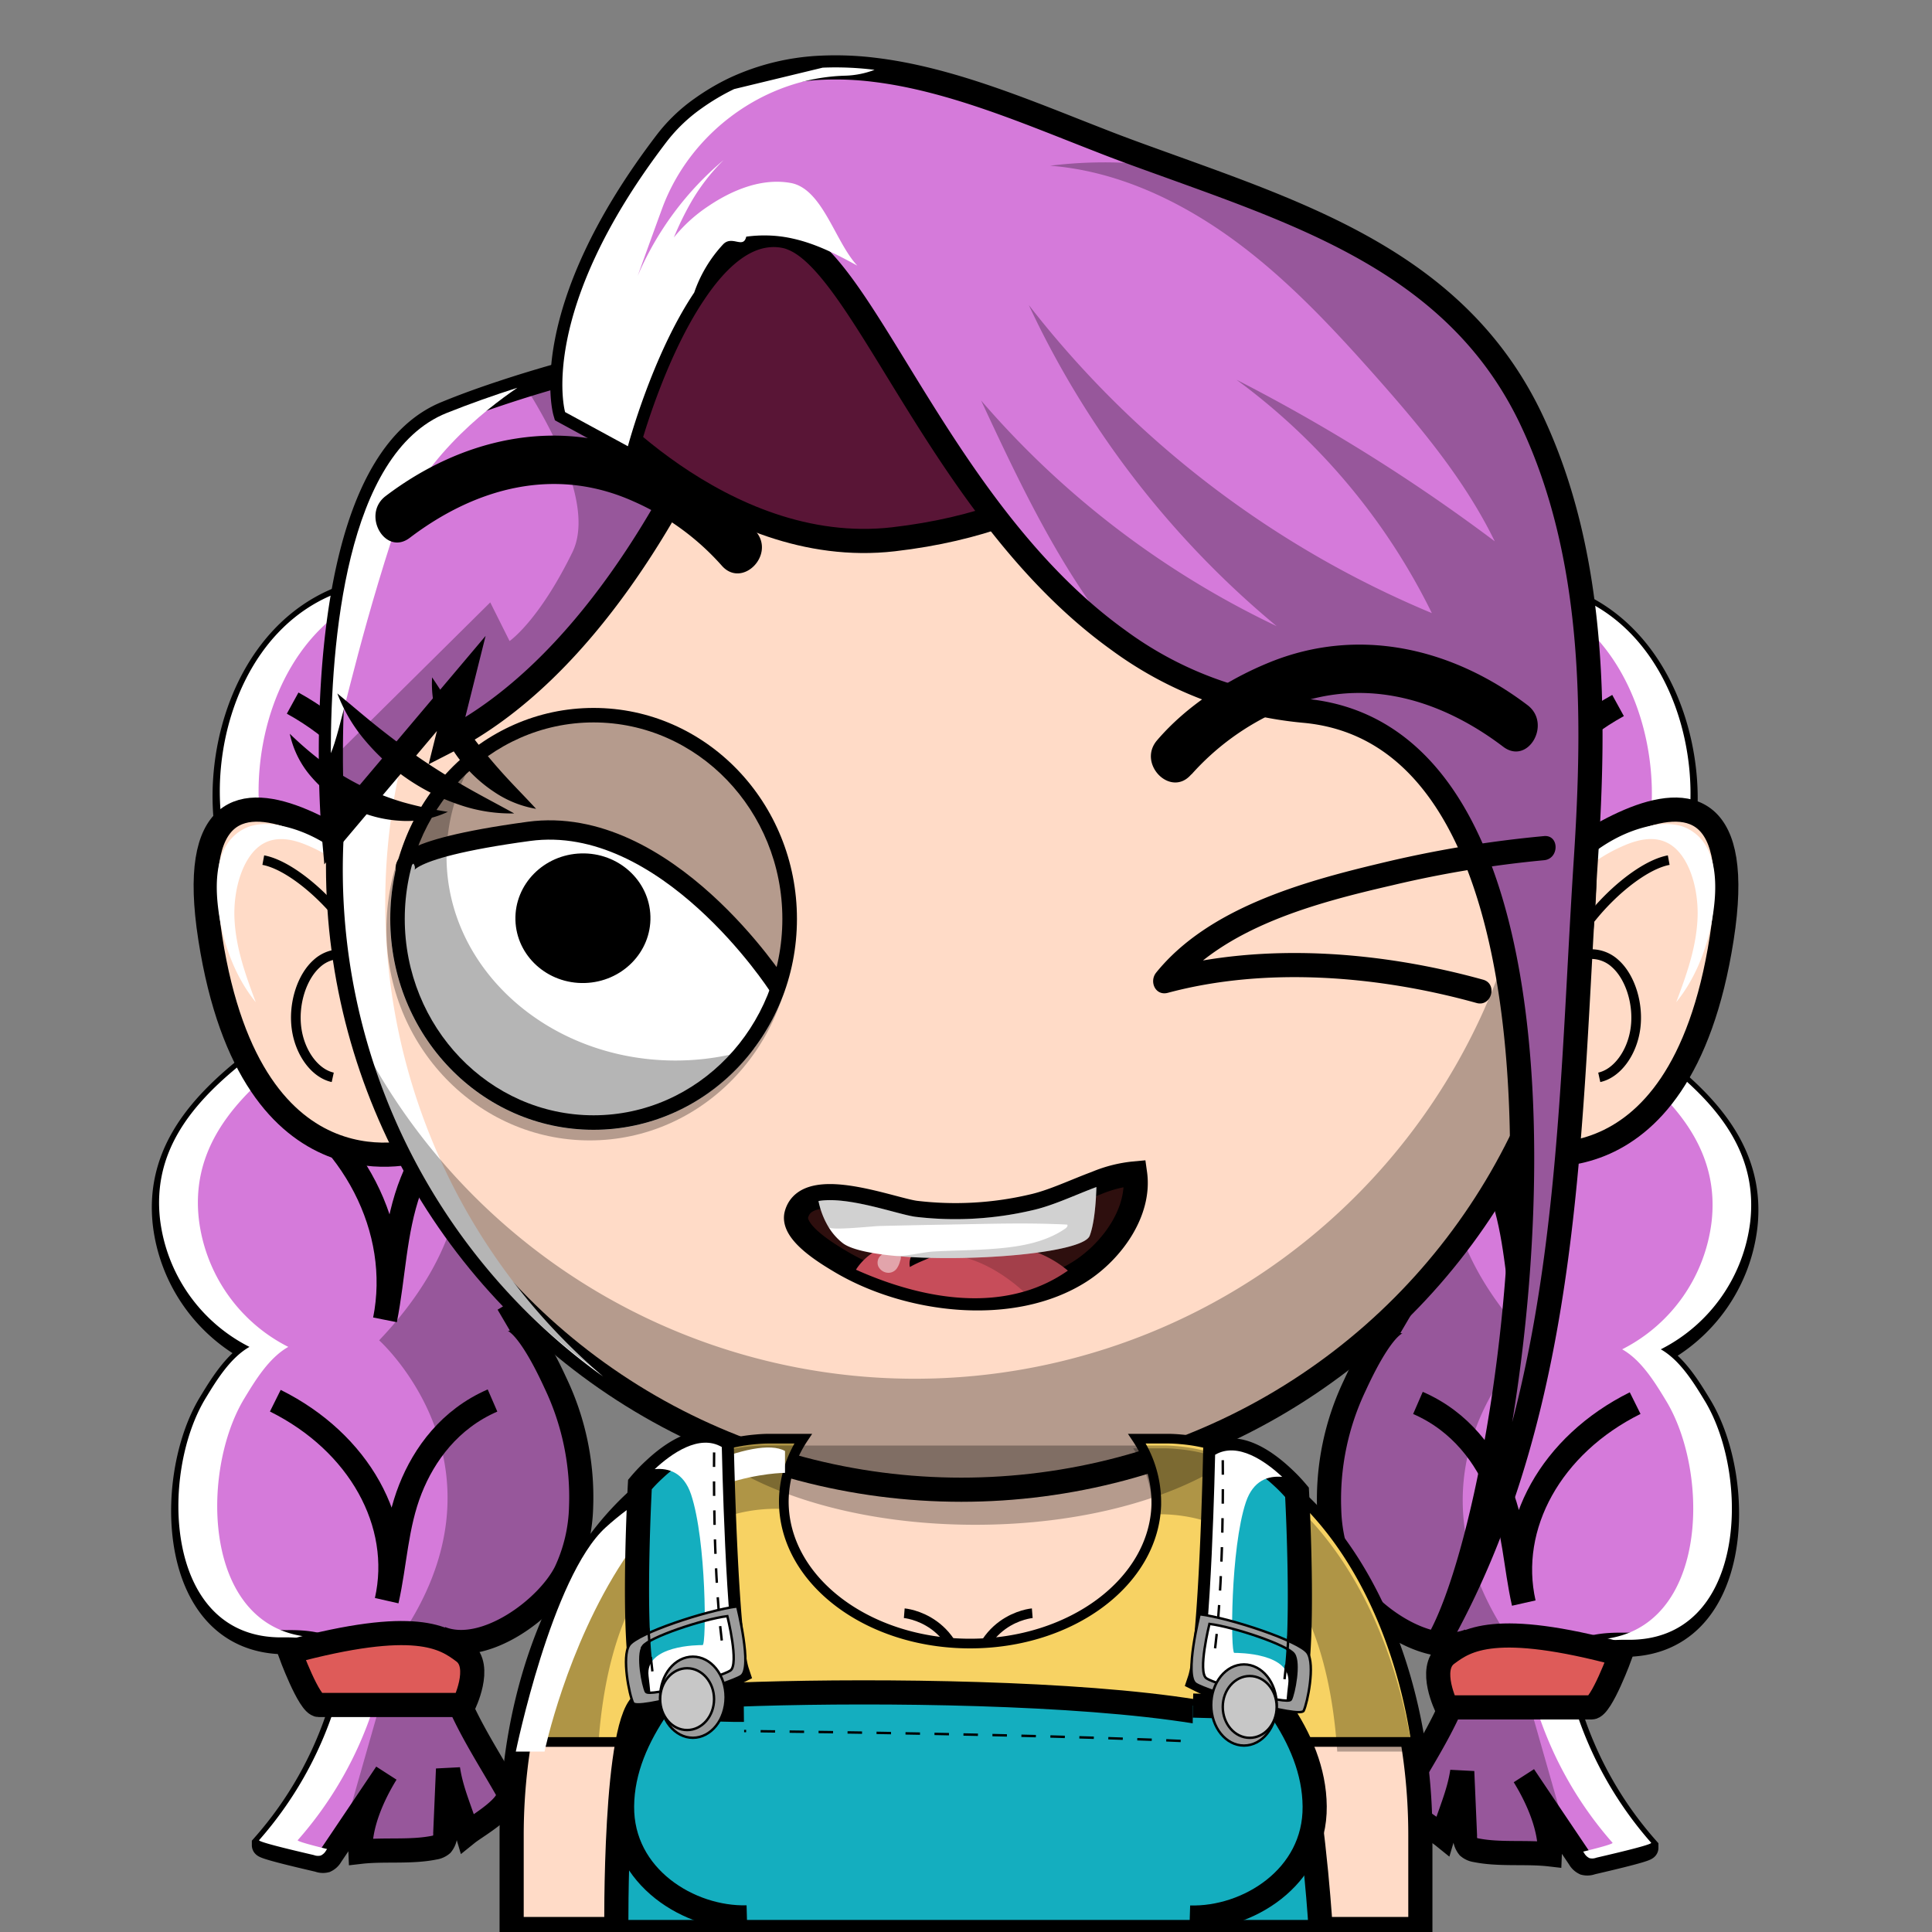<svg xmlns='http://www.w3.org/2000/svg' width='400' height='400'>
      <rect width="100%" height="100%" fill="#808080" stroke="none"/>
      <defs><style>.cls-multipy{mix-blend-mode: multiply;}.cls-softlight{mix-blend-mode: soft-light;}.cls-overlay{mix-blend-mode: overlay;}.cls-colorburn{mix-blend-mode: color-burn;}.cls-screen{mix-blend-mode: screen;}.cls-lighten{ mix-blend-mode: darken;}</style>
      </defs><path fill="#873e68" stroke="#000" stroke-miterlimit="10" stroke-width="5" d="M101.5,204.69c10.71-8.86,17.89,25.78,18.73,31.06,2.45,15.52-2,29.39-15.94,37.56,3.74-2.2,9.61,10.65,10.7,13A54.83,54.83,0,0,1,120.31,312a33.63,33.63,0,0,1-3.15,13.41c-3.8,7.63-16.87,17.36-25.89,13.79.5.19,3.84,13.53,4.47,14.87,2.71,5.78,6.19,11.16,9.34,16.71,1.6,2.82-6.46,7.3-8.32,8.8-1.34-4.52-3.31-8.64-4-13.33l-.57,13.24a3.44,3.44,0,0,1-.73,2.38,3,3,0,0,1-1.52.66c-4.91,1-10.38.3-15.31.87-.23-5.47,2.5-11.65,5.34-16.25q-4.65,6.92-9.31,13.84l-2.13,3.16a2.47,2.47,0,0,1-1.11,1.06,2.36,2.36,0,0,1-1.41-.09c-1-.25-11.37-2.59-11.37-3.08A77.63,77.63,0,0,0,70.31,354.4c2.17-7,1.34-11-2.24-12.95-2-1.07-4.84-1.5-8.5-1.45-24.68.36-25.54-33.85-16-49.51,2.24-3.69,5.11-8.38,9.08-10.63l-.16-.08a34.17,34.17,0,0,1-18.36-26.35c-1.53-13.6,6.07-23.26,16-31.47,1.67-1.38,14.94-12.7,16.34-11.05C54.35,196.61,44.92,179.56,46.73,160c1.58-17.06,11.21-33.89,29-37.67l1.67-.34c9.49-1.89,20.53-2.86,28.26,2.66,15.87,11.32,24.17,33.67,17.72,52.2C119.33,188.53,110.8,197,101.5,204.69Z" class="canChange" style="fill:rgb(213, 122, 218)"></path><path fill="#fff" d="M93.31,119.67a77.15,77.15,0,0,0-8.88,1.3l-1.67.34c-17.82,3.78-27.45,20.61-29,37.67-1.81,19.58,7.62,36.63,19.75,50.93-1.4-1.65-14.67,9.67-16.34,11.05-9.94,8.21-17.54,17.87-16,31.47a34.17,34.17,0,0,0,18.36,26.35l.16.08c-4,2.25-6.84,6.94-9.08,10.63-9.54,15.66-8.68,49.87,16,49.51,3.66-.05,6.51.38,8.5,1.45,3.58,1.93,4.41,5.93,2.24,12.95A77.63,77.63,0,0,1,61.63,381c0,.27,3.11,1.09,6.09,1.82l-.2.29a2.47,2.47,0,0,1-1.11,1.06,2.36,2.36,0,0,1-1.41-.09c-1-.25-11.37-2.59-11.37-3.08A77.63,77.63,0,0,0,69.31,353.4c2.17-7,1.34-11-2.24-12.95-2-1.07-4.84-1.5-8.5-1.45-24.68.36-25.54-33.85-16-49.51,2.24-3.69,5.11-8.38,9.08-10.63l-.16-.08a34.17,34.17,0,0,1-18.36-26.35c-1.53-13.6,6.07-23.26,16-31.47,1.67-1.38,14.94-12.7,16.34-11.05C53.35,195.61,43.92,178.56,45.73,159c1.58-17.06,11.21-33.89,29-37.67l1.67-.34A58.44,58.44,0,0,1,93.31,119.67Z" class="cls-overlay"></path><path fill="none" stroke="#000" stroke-miterlimit="10" stroke-width="5" d="M60.59,145.57c18.68,10.26,28.84,30,25.12,48.69,1.78-8.95,1.89-18.16,5-27,3-8.38,8.59-16.86,18.06-21.27"></path><path fill="none" stroke="#000" stroke-miterlimit="10" stroke-width="5" d="M54.59,224.57c18.68,10.26,28.84,30,25.12,48.69,1.78-8.95,1.89-18.16,5-27,3-8.38,8.59-16.86,18.06-21.27"></path><path fill="none" stroke="#000" stroke-miterlimit="10" stroke-width="5" d="M57,290c17.35,8.62,26.68,25.36,23.06,41.4,1.73-7.66,1.91-15.54,4.91-23.12,2.84-7.18,8.15-14.48,17-18.32"></path><path opacity="0.29" d="M101.5,204.69c10.71-8.86,17.89,25.78,18.73,31.06,2.45,15.52-2,29.39-15.94,37.56,3.74-2.2,9.61,10.65,10.7,13A54.83,54.83,0,0,1,120.31,312a33.63,33.63,0,0,1-3.15,13.41c-3.8,7.63-16.87,17.36-25.89,13.79.5.19,3.84,13.53,4.47,14.87,2.71,5.78,6.19,11.16,9.34,16.71,1.6,2.82-6.46,7.3-8.32,8.8-1.34-4.52-3.31-8.64-4-13.33l-.57,13.24a3.44,3.44,0,0,1-.73,2.38,3,3,0,0,1-1.52.66c-4.91,1-10.38.3-15.31.87-.23-5.47,2.5-11.65,5.34-16.25q-4.65,6.92-9.31,13.84L82.5,339.5c25-36-4-62-4-62,38-40,1-73,1-73s3-9,12-37c5-15.63-4.59-33.12-14.07-45.53,9.49-1.89,20.53-2.86,28.26,2.66,15.87,11.32,24.17,33.67,17.72,52.2C119.33,188.53,110.8,197,101.5,204.69Z"></path><path fill="#de5b59" stroke="#000" stroke-miterlimit="10" stroke-width="5" d="M60,342s4,11,6,11H96s4-8,0-11S86,335,60,342Z"></path><path fill="#873e68" stroke="#000" stroke-miterlimit="10" stroke-width="5" d="M294,205.19c-10.71-8.86-17.89,25.78-18.73,31.06-2.45,15.52,2,29.39,15.94,37.56-3.74-2.2-9.61,10.65-10.7,13a54.83,54.83,0,0,0-5.32,25.72,33.63,33.63,0,0,0,3.15,13.41c3.8,7.63,16.87,17.36,25.89,13.79-.5.19-3.84,13.53-4.47,14.87-2.71,5.78-6.19,11.16-9.34,16.71-1.6,2.82,6.46,7.3,8.32,8.8,1.34-4.52,3.31-8.64,4-13.33l.57,13.24a3.44,3.44,0,0,0,.73,2.38,3,3,0,0,0,1.52.66c4.91,1,10.38.3,15.31.87.23-5.47-2.5-11.65-5.34-16.25q4.65,6.92,9.31,13.84l2.13,3.16a2.47,2.47,0,0,0,1.11,1.06,2.36,2.36,0,0,0,1.41-.09c1-.25,11.37-2.59,11.37-3.08a77.63,77.63,0,0,1-15.68-27.64c-2.17-7-1.34-11,2.24-12.95,2-1.07,4.84-1.5,8.5-1.45,24.68.36,25.54-33.85,16-49.51-2.24-3.69-5.11-8.38-9.08-10.63l.16-.08a34.17,34.17,0,0,0,18.36-26.35c1.53-13.6-6.07-23.26-16-31.47-1.67-1.38-14.94-12.7-16.34-11.05,12.13-14.3,21.56-31.35,19.75-50.93-1.58-17.06-11.21-33.89-29-37.67l-1.67-.34c-9.49-1.89-20.53-2.86-28.26,2.66-15.87,11.32-24.17,33.67-17.72,52.2C276.21,189,284.74,197.49,294,205.19Z" class="canChange" style="fill:rgb(213, 122, 218)"></path><path fill="#fff" d="M302.23,120.17a77.15,77.15,0,0,1,8.88,1.3l1.67.34c17.82,3.78,27.45,20.61,29,37.67,1.81,19.58-7.62,36.63-19.75,50.93,1.4-1.65,14.67,9.67,16.34,11.05,9.94,8.21,17.54,17.87,16,31.47a34.17,34.17,0,0,1-18.36,26.35l-.16.08c4,2.25,6.84,6.94,9.08,10.63,9.54,15.66,8.68,49.87-16,49.51-3.66-.05-6.51.38-8.5,1.45-3.58,1.93-4.41,5.93-2.24,12.95a77.63,77.63,0,0,0,15.68,27.64c0,.27-3.11,1.09-6.09,1.82l.2.29a2.47,2.47,0,0,0,1.11,1.06,2.36,2.36,0,0,0,1.41-.09c1-.25,11.37-2.59,11.37-3.08a77.63,77.63,0,0,1-15.68-27.64c-2.17-7-1.34-11,2.24-12.95,2-1.07,4.84-1.5,8.5-1.45,24.68.36,25.54-33.85,16-49.51-2.24-3.69-5.11-8.38-9.08-10.63l.16-.08a34.17,34.17,0,0,0,18.36-26.35c1.53-13.6-6.07-23.26-16-31.47-1.67-1.38-14.94-12.7-16.34-11.05,12.13-14.3,21.56-31.35,19.75-50.93-1.58-17.06-11.21-33.89-29-37.67l-1.67-.34A58.44,58.44,0,0,0,302.23,120.17Z" class="cls-overlay"></path><path fill="none" stroke="#000" stroke-miterlimit="10" stroke-width="5" d="M335,146.07c-18.68,10.26-28.84,30-25.12,48.69-1.78-8.95-1.89-18.16-5-27-3-8.38-8.59-16.86-18.06-21.27"></path><path fill="none" stroke="#000" stroke-miterlimit="10" stroke-width="5" d="M341,225.07c-18.68,10.26-28.84,30-25.12,48.69-1.78-8.95-1.89-18.16-5-27-3-8.38-8.59-16.86-18.06-21.27"></path><path fill="none" stroke="#000" stroke-miterlimit="10" stroke-width="5" d="M338.54,290.5c-17.35,8.62-26.68,25.36-23.06,41.4-1.73-7.66-1.91-15.54-4.91-23.12-2.84-7.18-8.15-14.48-17-18.32"></path><path opacity="0.29" d="M294,205.19c-10.71-8.86-17.89,25.78-18.73,31.06-2.45,15.52,2,29.39,15.94,37.56-3.74-2.2-9.61,10.65-10.7,13a54.83,54.83,0,0,0-5.32,25.72,33.63,33.63,0,0,0,3.15,13.41c3.8,7.63,16.87,17.36,25.89,13.79-.5.19-3.84,13.53-4.47,14.87-2.71,5.78-6.19,11.16-9.34,16.71-1.6,2.82,6.46,7.3,8.32,8.8,1.34-4.52,3.31-8.64,4-13.33l.57,13.24a3.44,3.44,0,0,0,.73,2.38,3,3,0,0,0,1.52.66c4.91,1,10.38.3,15.31.87.23-5.47-2.5-11.65-5.34-16.25q4.65,6.92,9.31,13.84L313,340c-25-36,4-62,4-62-38-40-1-73-1-73s-3-9-12-37c-5-15.63,4.59-33.12,14.07-45.53-9.49-1.89-20.53-2.86-28.26,2.66-15.87,11.32-24.17,33.67-17.72,52.2C276.21,189,284.74,197.49,294,205.19Z"></path><path fill="#de5b59" stroke="#000" stroke-miterlimit="10" stroke-width="5" d="M335.54,342.5s-4,11-6,11h-30s-4-8,0-11S309.54,335.5,335.54,342.5Z"></path><path fill="#ffdbc7" stroke="#000" stroke-miterlimit="10" stroke-width="5" d="M294.07,380v19.39H105.93V380c0-38.61,18-71.1,41.88-78.94a35.64,35.64,0,0,1,8.16-1.67h0c1-.09,2-.14,3-.14h82.1c1,0,2,0,3,.14h0a35.87,35.87,0,0,1,11.1,2.78C277.51,311.65,294.07,343,294.07,380Z" class="canChange"></path><path fill="#ffdbc7" stroke="#000" stroke-miterlimit="10" stroke-width="5" d="M311.59,187.33s53.56-48.67,44.87,6.95S312.69,238,312.69,238" class="canChange"></path><path fill="none" stroke="#000" stroke-miterlimit="10" stroke-width="2" d="M345.49,178.08c-7.33,1.35-19.24,13.09-21.6,22a7.31,7.31,0,0,1,10.47-.63c3.17,2.78,4.94,8.41,4.24,13.5s-3.83,9.3-7.49,10.1" class="canChange"></path><path fill="#fff" d="M315.07,196.36c5.16-10.16,12.78-17.79,21.34-21.37,3-1.27,6.42-2,9.34-.19,4.05,2.51,6,9.35,5.7,15.49s-2.37,11.76-4.4,17.19c4.25-5.19,7.1-12.56,7.89-20.42.4-3.93.23-8.26-1.49-11.48A9.14,9.14,0,0,0,348,171a12.92,12.92,0,0,0-6.39,0c-10.12,2.14-19.41,10.61-24.85,22.65" class="cls-overlay"></path><path fill="#ffdbc7" stroke="#000" stroke-miterlimit="10" stroke-width="5" d="M88.41,187.33s-53.56-48.67-44.87,6.95S87.31,238,87.31,238" class="canChange"></path><path fill="none" stroke="#000" stroke-miterlimit="10" stroke-width="2" d="M54.51,178.08c7.33,1.35,19.24,13.09,21.6,22a7.31,7.31,0,0,0-10.47-.63c-3.17,2.78-4.94,8.41-4.24,13.5s3.83,9.3,7.49,10.1" class="canChange"></path><path fill="#fff" d="M84.93,196.36C79.77,186.2,72.15,178.57,63.59,175c-3-1.27-6.42-2-9.34-.19-4,2.51-6,9.35-5.7,15.49s2.37,11.76,4.4,17.19c-4.25-5.19-7.1-12.56-7.89-20.42-.4-3.93-.23-8.26,1.49-11.48A9.14,9.14,0,0,1,52,171a12.92,12.92,0,0,1,6.39,0c10.12,2.14,19.41,10.61,24.85,22.65" class="cls-overlay"></path><circle fill="#ffdbc7" stroke="#000" stroke-miterlimit="10" stroke-width="5" cx="199.03" cy="179.39" r="129.04" class="canChange"></circle><path fill="#fff" d="M79.76,187a128.71,128.71,0,0,0,45.12,98A129,129,0,1,1,283,81.38,129.06,129.06,0,0,0,79.76,187Z" class="cls-overlay"></path><path opacity="0.29" d="M328.31,179.39a129.06,129.06,0,0,1-252,39.18A129.08,129.08,0,0,0,312.47,117.39,128.45,128.45,0,0,1,328.31,179.39Z"></path><path fill="#873e68" stroke="#000" stroke-miterlimit="10" stroke-width="5" d="M154.5,69.5S152.67,75,149,83.26C140.37,103,121.4,138.7,92.5,153.5l3-12L69.11,172.76s-.54-6.08-.61-15.06c0-.57,0-1.16,0-1.76,0-22.91,3.09-62.07,24-70.44,4.87-2,9.79-3.68,14.62-5.22,0,0,0,0,0,0l.53-.17A299.1,299.1,0,0,1,145,71C150.9,70,154.5,69.5,154.5,69.5Z" class="canChange" style="fill:rgb(213, 122, 218)"></path><path opacity="0.29" d="M149,81.5C140.37,101.65,121.4,138,92.5,153.12l3-12.23L69.11,172.76s-.54-6.2-.61-15.36l33-32.68,4,8s6-4.08,13-18.36c4.62-9.42-4.26-25.95-10.84-36.09A294.61,294.61,0,0,1,145,69Z"></path><path fill="#fff" d="M107.12,80.28C100.34,84.91,86.2,95.81,81,112c-7.76,24.14-10.52,39.59-12.51,43.94,0-22.91,3.09-62.07,24-70.44C97.37,83.55,102.29,81.82,107.12,80.28Z" class="cls-overlay"></path><path fill="#591536" stroke="#000" stroke-miterlimit="10" stroke-width="5" d="M120.59,81.8s28.41,34,64.41,29.85,49-21.83,49-21.83L181,28.5H151"></path><path fill="#873e68" stroke="#000" stroke-miterlimit="10" stroke-width="5" d="M328.34,177.91c-3.54,54.22-2.84,111.8-30,160.89,16.93-32,37.13-185.8-28.38-191.65a76.64,76.64,0,0,1-38.44-14.64c-36.06-25.9-52.25-77-67.36-83.1A8,8,0,0,0,163,49a11.52,11.52,0,0,0-4.23-.26c-5.75.68-10.81,5.58-15,11.86h0C135,73.57,130,92.39,130,92.39l-13-7.07s-6-20.61,21-55.94a33.17,33.17,0,0,1,7.25-6.94,45.78,45.78,0,0,1,6.75-4,47.25,47.25,0,0,1,18.32-4.43,64.75,64.75,0,0,1,10.75.45c16,1.93,32.24,9,46.53,14.54,5.05,2,10.17,3.81,15.29,5.66,29.83,10.76,59.59,21.37,74.22,52.34C330.34,115.05,330.31,147.72,328.34,177.91Z" class="canChange" style="fill:rgb(213, 122, 218)"></path><path opacity="0.29" d="M328.34,177.91c-3.54,54.22-2.84,111.8-30,160.89,16.93-32,37.13-185.8-28.38-191.65a76.64,76.64,0,0,1-38.44-14.64c-12-14.64-20.34-32.29-28.39-49.59a186.23,186.23,0,0,0,61.19,46.72A191.69,191.69,0,0,1,213,63.15a205.89,205.89,0,0,0,83.45,63.79A132.26,132.26,0,0,0,256,78.62a369.68,369.68,0,0,1,53.47,33.45C303.25,99.3,294,88.28,284.6,77.67,275.53,67.45,266.11,57.4,255,49.37s-24-14-37.59-15.06a92.21,92.21,0,0,1,25.44.4c29.83,10.76,59.59,21.37,74.22,52.34C330.34,115.05,330.31,147.72,328.34,177.91Z"></path><path fill="#fff" d="M177.5,55c-4.59-2.53-8.8-4.59-13.3-5.59a26.11,26.11,0,0,0-5.43-.66,27.35,27.35,0,0,0-4.27.25c-.6,2.61-2.9-.35-4.77,1.57a28,28,0,0,0-6,10h0C135,73.57,130,92.39,130,92.39l-13-7.07s-6-20.61,21-55.94a33.17,33.17,0,0,1,7.25-6.94,45.78,45.78,0,0,1,6.75-4l18.32-4.43a64.75,64.75,0,0,1,10.75.45A18.62,18.62,0,0,1,175,15.67c-16.79.46-32.12,11.77-37.9,27.46-1.72,4.68-3.4,9.36-5.08,14a64.43,64.43,0,0,1,17.81-24A40.76,40.76,0,0,0,143,42a63.05,63.05,0,0,0-3.48,7.16,31.51,31.51,0,0,1,7.12-6.47c5-3.38,11.07-5.86,17-4.82C170.31,39,172.89,50.12,177.5,55Z" class="cls-overlay"></path><path d="M156.51,110c-6.12-7.11-14.7-12.65-23.32-16.15-18.46-7.5-37.8-2.94-53.34,8.85-5.07,3.84-.09,12.53,5,8.64,13.73-10.42,30.1-14.82,46.32-7.53a52.85,52.85,0,0,1,18.23,13.26c4.21,4.89,11.25-2.21,7.07-7.07Z" class="canChange"></path><path d="M246.68,160.34a53,53,0,0,1,18.23-13.26c16.21-7.31,32.6-2.88,46.32,7.53,5.13,3.88,10.12-4.8,5-8.64-15.55-11.79-34.89-16.35-53.35-8.85-8.62,3.5-17.2,9-23.32,16.15-4.18,4.86,2.86,12,7.07,7.07Z" class="canChange"></path><path d="M60,151.92a71.8,71.8,0,0,0,7.26,6.19A51.8,51.8,0,0,0,75,162.79a53.27,53.27,0,0,0,8.4,3.29,75.86,75.86,0,0,0,9.32,2,19.88,19.88,0,0,1-10,1.84,25.78,25.78,0,0,1-10-2.68A26.11,26.11,0,0,1,64.6,161,19.8,19.8,0,0,1,60,151.92Z"></path><path d="M69.84,143.57c3,2.48,5.81,4.91,8.69,7.19s5.78,4.44,8.77,6.47,6.08,3.94,9.26,5.76,6.48,3.53,9.9,5.42A32.78,32.78,0,0,1,95,166.58a43.58,43.58,0,0,1-19.18-13A33.23,33.23,0,0,1,69.84,143.57Z"></path><path d="M89.46,140.24c1.76,2.61,3.29,5.08,4.91,7.45s3.26,4.64,5,6.84,3.56,4.33,5.5,6.44,4,4.18,6.12,6.49a22.07,22.07,0,0,1-8.65-3.48,29.34,29.34,0,0,1-6.9-6.35,29.82,29.82,0,0,1-4.58-8.18A22.44,22.44,0,0,1,89.46,140.24Z"></path><ellipse opacity="0.29" cx="122.09" cy="192.44" rx="42.09" ry="43.67"></ellipse><path fill="#fff" d="M162.1,206.14c-6.12,16.26-21.37,27.77-39.21,27.77-23.24,0-42.09-19.55-42.09-43.67a44.87,44.87,0,0,1,1-9.49c1-.63,2.12-1.3,3.35-2,15.07-8.2,46.48-16.9,76.85,27.21Z"></path><path d="M122.89,149.57c21.56,0,39.09,18.25,39.09,40.67s-17.53,40.67-39.09,40.67S83.8,212.66,83.8,190.24s17.54-40.67,39.09-40.67m0-3c-23.24,0-42.09,19.55-42.09,43.67s18.85,43.67,42.09,43.67S165,214.36,165,190.24s-18.84-43.67-42.09-43.67Z"></path><path fill="none" stroke="#000" stroke-miterlimit="10" stroke-width="4" d="M161,204s-23.08-35.74-51.54-31.87S84,180,84,180"></path><path opacity="0.29" d="M80.81,190.24c0,24.12,18.84,43.66,42.09,43.66A41.47,41.47,0,0,0,156.18,217a52.93,52.93,0,0,1-16.33,2.57c-26.18,0-47.4-18.92-47.4-42.25a39,39,0,0,1,8.75-24.47A44,44,0,0,0,80.81,190.24Z"></path><ellipse cx="120.7" cy="190.1" rx="13.98" ry="13.42" transform="translate(-5.24 3.43) rotate(-1.59)" class="canChange"></ellipse><path d="M319.72,173.1a236.47,236.47,0,0,0-34,5.65c-16,3.81-35.54,9.25-46.35,22.62-1.49,1.85-.16,4.88,2.43,4.18,20.47-5.49,43.8-3.49,63.91,2.11,3.1.86,4.43-4,1.33-4.83-21-5.83-45.24-7.83-66.57-2.1l2.44,4.18c10.5-13,29.65-18,45.21-21.59a227.64,227.64,0,0,1,31.55-5.22c3.18-.28,3.21-5.28,0-5Z"></path><path fill="#2e0f0e" stroke="#000" stroke-miterlimit="10" stroke-width="5" d="M223.67,263.21c-14.13,9.06-35.88,6.24-49.78-2.1-2.58-1.55-9.95-5.92-9-9.64.57-2.18,2.28-3.25,4.57-3.64,6.12-1.05,16.36,2.76,20.05,3.26a69.68,69.68,0,0,0,24.17-1.33c4.24-.93,8.86-3.17,13.32-4.82a27.07,27.07,0,0,1,8-2C236.12,250.88,230.22,259,223.67,263.21Z"></path><path fill="#c74d5a" d="M177.22,262.88c10.15,4.55,23.08,7.91,34.73,4.54a30.56,30.56,0,0,0,9.13-4.35c-10.12-8.51-23.8-4.59-23.8-4.59l-2-.56-.31-.09C182.72,254.46,177.79,261.92,177.22,262.88Z"></path><path d="M188.38,262.32a3.58,3.58,0,0,1,.67-2.85,5.29,5.29,0,0,1,2.27-1.82,5.67,5.67,0,0,1,2.81-.45,4.26,4.26,0,0,1,2.62,1.16c-.89.52-1.62.85-2.3,1.18l-1.94.86-1.89.81A22.82,22.82,0,0,0,188.38,262.32Z"></path><path opacity="0.18" d="M190.83,260.06c8.92-1.91,16.74,3.42,21.12,7.36a30.56,30.56,0,0,0,9.13-4.35c-10.12-8.51-23.8-4.59-23.8-4.59l-2-.56-.31-.09Z"></path><path fill="#fff" opacity="0.49" d="M182.21,260.08a2,2,0,0,0-.36,2.12,2.36,2.36,0,0,0,2.14,1.32,2.14,2.14,0,0,0,1.65-.85,4.69,4.69,0,0,0,.71-1.58,2.15,2.15,0,0,0,.11-1.35C185.75,257.58,183,259.21,182.21,260.08Z"></path><path fill="#fff" d="M227,245.76c-.11,3.51-.46,7.64-1.39,10.09-1.4,3.66-25.6,5.58-40.5,4.15h0c-5-.48-9-1.35-10.66-2.65a12.3,12.3,0,0,1-2.88-3.26,17.13,17.13,0,0,1-2.11-5.43c6.12-1.06,16.36,2.76,20.05,3.26a69.91,69.91,0,0,0,24.17-1.34C217.93,249.65,222.55,247.42,227,245.76Z"></path><path opacity="0.18" d="M227,245.76c-.11,3.51-.46,7.64-1.39,10.09-1.4,3.66-25.6,5.58-40.49,4.15,2.34.23,5.67-.75,8.19-.89,3.26-.18,6.52-.22,9.78-.39,6-.33,12.48-.92,17.46-4.35.28-.2.6-.54.41-.83-8.28-.43-16.61-.14-24.9,0q-7,.12-13.92.29c-1.1,0-10.11,1-10.57.25a17.13,17.13,0,0,1-2.11-5.43c6.12-1.06,16.36,2.76,20.05,3.26a69.91,69.91,0,0,0,24.17-1.34C217.93,249.65,222.55,247.42,227,245.76Z"></path><path fill="none" stroke="#000" stroke-miterlimit="10" stroke-width="2" d="M213.72,334s-12.37,1-12.37,17"></path><path fill="none" stroke="#000" stroke-miterlimit="10" stroke-width="2" d="M187.22,334s12.37,1,12.37,17"></path><path fill="#f7d263" stroke="#000" stroke-miterlimit="10" stroke-width="2" d="M244.51,298h0a29.38,29.38,0,0,0-3-.14h-6.11a23.76,23.76,0,0,1,4,13c0,.23,0,.45,0,.68-.47,15.93-17.55,28.74-38.56,28.74-21.3,0-38.56-13.17-38.56-29.42a23.68,23.68,0,0,1,4-13h-6.81a29.44,29.44,0,0,0-3,.14h0c-23.79,2-43.53,28.24-48.7,62.66h27.72l0,16v.75l0,20.57H266V360.65h27.17C288,326.23,268.3,300,244.51,298Z"></path><path opacity="0.29" d="M254.82,302.2c-11.79,8.17-31.09,13.49-52.9,13.49-22.76,0-42.8-5.8-54.42-14.6a36.18,36.18,0,0,1,8.16-1.67h0c1-.09,2-.14,3-.14h82.11c1,0,2,.05,3,.14h0A36.3,36.3,0,0,1,254.82,302.2Z"></path><g opacity="0.29"><path d="M292.43,362.65H276.86c-3.09-46-28.35-49.55-38.26-49.11,0-.23,0-.45,0-.68a23.76,23.76,0,0,0-4-13h6.11a29.38,29.38,0,0,1,3,.14h0C267.52,302,287.26,328.23,292.43,362.65Z"></path></g><g opacity="0.29"><path d="M108.29,361.52h15.57c3.09-46.06,28.35-49.55,38.26-49.11,0-.23,0-.45,0-.68a23.76,23.76,0,0,1,4-13H160c-1,0-2,0-3,.13h0C133.21,300.88,113.47,327.1,108.29,361.52Z"></path></g><path fill="#fff" d="M162.53,300.42v4.52s-21.55,0-33.44,18.11-16.35,39.6-16.35,39.6h-5.95s7.43-36.21,18.58-46.39S156.59,297,162.53,300.42Z" class="cls-overlay"></path><path fill="#59c8de" stroke="#000" stroke-miterlimit="10" stroke-width="5" d="M127.61,400s-.51-44.83,5.87-47.55S265.93,347,269.12,363.32,273.47,400,273.47,400Z" class="canChange" style="fill:rgb(20, 174, 191)"></path><path fill="none" stroke-dasharray="3" stroke="#000" stroke-miterlimit="10" stroke-width="0.5" d="M133.48,358.19s117.29.81,133.24,4"></path><path fill="#59c8de" stroke="#000" stroke-miterlimit="10" stroke-width="5" d="M154,354c-5.88.06-11.8-.47-17.7-.77-4.33,6.27-7.45,13.22-7.51,20.74-.13,14.7,14,23.33,25.85,23" class="canChange" style="fill:rgb(20, 174, 191)"></path><path fill="#59c8de" stroke="#000" stroke-miterlimit="10" stroke-width="5" d="M246.33,397c11.9.37,26-8.27,25.86-23-.06-7.33-3-14.13-7.2-20.29-6-.19-12-.46-18-.59" class="canChange" style="fill:rgb(20, 174, 191)"></path><path fill="#59c8de" stroke="#000" stroke-miterlimit="10" stroke-width="5" d="M266.72,351.8a2.31,2.31,0,0,1-.36.25c-4.43,2.55-18-4.25-18-4.25,2.4-7.19,3.22-46.61,3.22-46.61,4.68-2.74,10.44,1.37,13.89,4.58a33.46,33.46,0,0,1,3.06,3.19S270.71,348.61,266.72,351.8Z" class="canChange" style="fill:rgb(20, 174, 191)"></path><path fill="#fff" d="M266.72,348.6c-.15,1.22-.27,2.38-.36,3.45-4.43,2.55-18-4.25-18-4.25,2.4-7.19,3.22-46.61,3.22-46.61,4.68-2.74,10.44,1.37,13.89,4.58-2.88-.26-6,.69-7.53,5.25-3.19,9.59-3.19,31.19-2.4,31.19S267.52,342.21,266.72,348.6Z" class="cls-overlay"></path><path fill="none" stroke-dasharray="3" stroke="#000" stroke-miterlimit="10" stroke-width="0.5" d="M253.16,302.32s.4,26.69-2,41.88"></path><path fill="#9c9c9c" stroke="#000" stroke-miterlimit="10" stroke-width="0.5" d="M270.71,342.21c-1.59-2.4-15.95-7.2-22.34-8,0,0-3.19,12.79-.8,14.39s21.55,7.2,22.34,5.6S272.31,344.61,270.71,342.21Zm-3.44,9.66c-.63,1.25-15.62-3.14-17.49-4.39s.62-11.27.62-11.27c5,.62,16.24,4.38,17.5,6.26S267.9,350.61,267.27,351.87Z"></path><path fill="none" stroke-dasharray="3" stroke="#000" stroke-miterlimit="10" stroke-width="0.5" d="M267.53,308.72s.39,26.69-2,41.88"></path><ellipse fill="#9c9c9c" stroke="#000" stroke-miterlimit="10" stroke-width="0.5" cx="257.55" cy="353" rx="6.78" ry="8.4"></ellipse><ellipse fill="#c7c7c7" stroke="#000" stroke-miterlimit="10" stroke-width="0.5" cx="258.74" cy="353.4" rx="5.58" ry="6.4"></ellipse><path fill="#59c8de" stroke="#000" stroke-miterlimit="10" stroke-width="5" d="M134.28,350.19a2,2,0,0,0,.37.25c4.42,2.55,18-4.25,18-4.25-2.39-7.19-3.21-46.61-3.21-46.61-4.68-2.74-10.44,1.36-13.89,4.58a33.46,33.46,0,0,0-3.06,3.19S130.29,347,134.28,350.19Z" class="canChange" style="fill:rgb(20, 174, 191)"></path><path fill="#fff" d="M134.28,347c.15,1.22.27,2.38.37,3.45,4.42,2.55,18-4.25,18-4.25-2.39-7.19-3.21-46.61-3.21-46.61-4.68-2.74-10.44,1.36-13.89,4.58,2.88-.27,6,.69,7.53,5.24,3.19,9.6,3.19,31.2,2.39,31.19S133.48,340.59,134.28,347Z" class="cls-overlay"></path><path fill="none" stroke-dasharray="3" stroke="#000" stroke-miterlimit="10" stroke-width="0.5" d="M147.85,300.71s-.4,26.69,2,41.88"></path><path fill="#9c9c9c" stroke="#000" stroke-miterlimit="10" stroke-width="0.5" d="M131.09,352.59c.8,1.6,19.94-4,22.34-5.6s-.8-14.39-.8-14.39c-6.38.8-20.74,5.59-22.34,8S130.29,351,131.09,352.59Zm2-11.73c1.25-1.88,12.49-5.64,17.5-6.26,0,0,2.49,10,.62,11.27s-16.87,5.63-17.49,4.38S131.86,342.74,133.11,340.86Z"></path><path fill="none" stroke-dasharray="3" stroke="#000" stroke-miterlimit="10" stroke-width="0.5" d="M133.49,307.1s-.41,26.7,2,41.89"></path><ellipse fill="#9c9c9c" stroke="#000" stroke-miterlimit="10" stroke-width="0.5" cx="143.45" cy="351.39" rx="6.78" ry="8.4"></ellipse><ellipse fill="#c7c7c7" stroke="#000" stroke-miterlimit="10" stroke-width="0.5" cx="142.26" cy="351.79" rx="5.58" ry="6.4"></ellipse></svg>